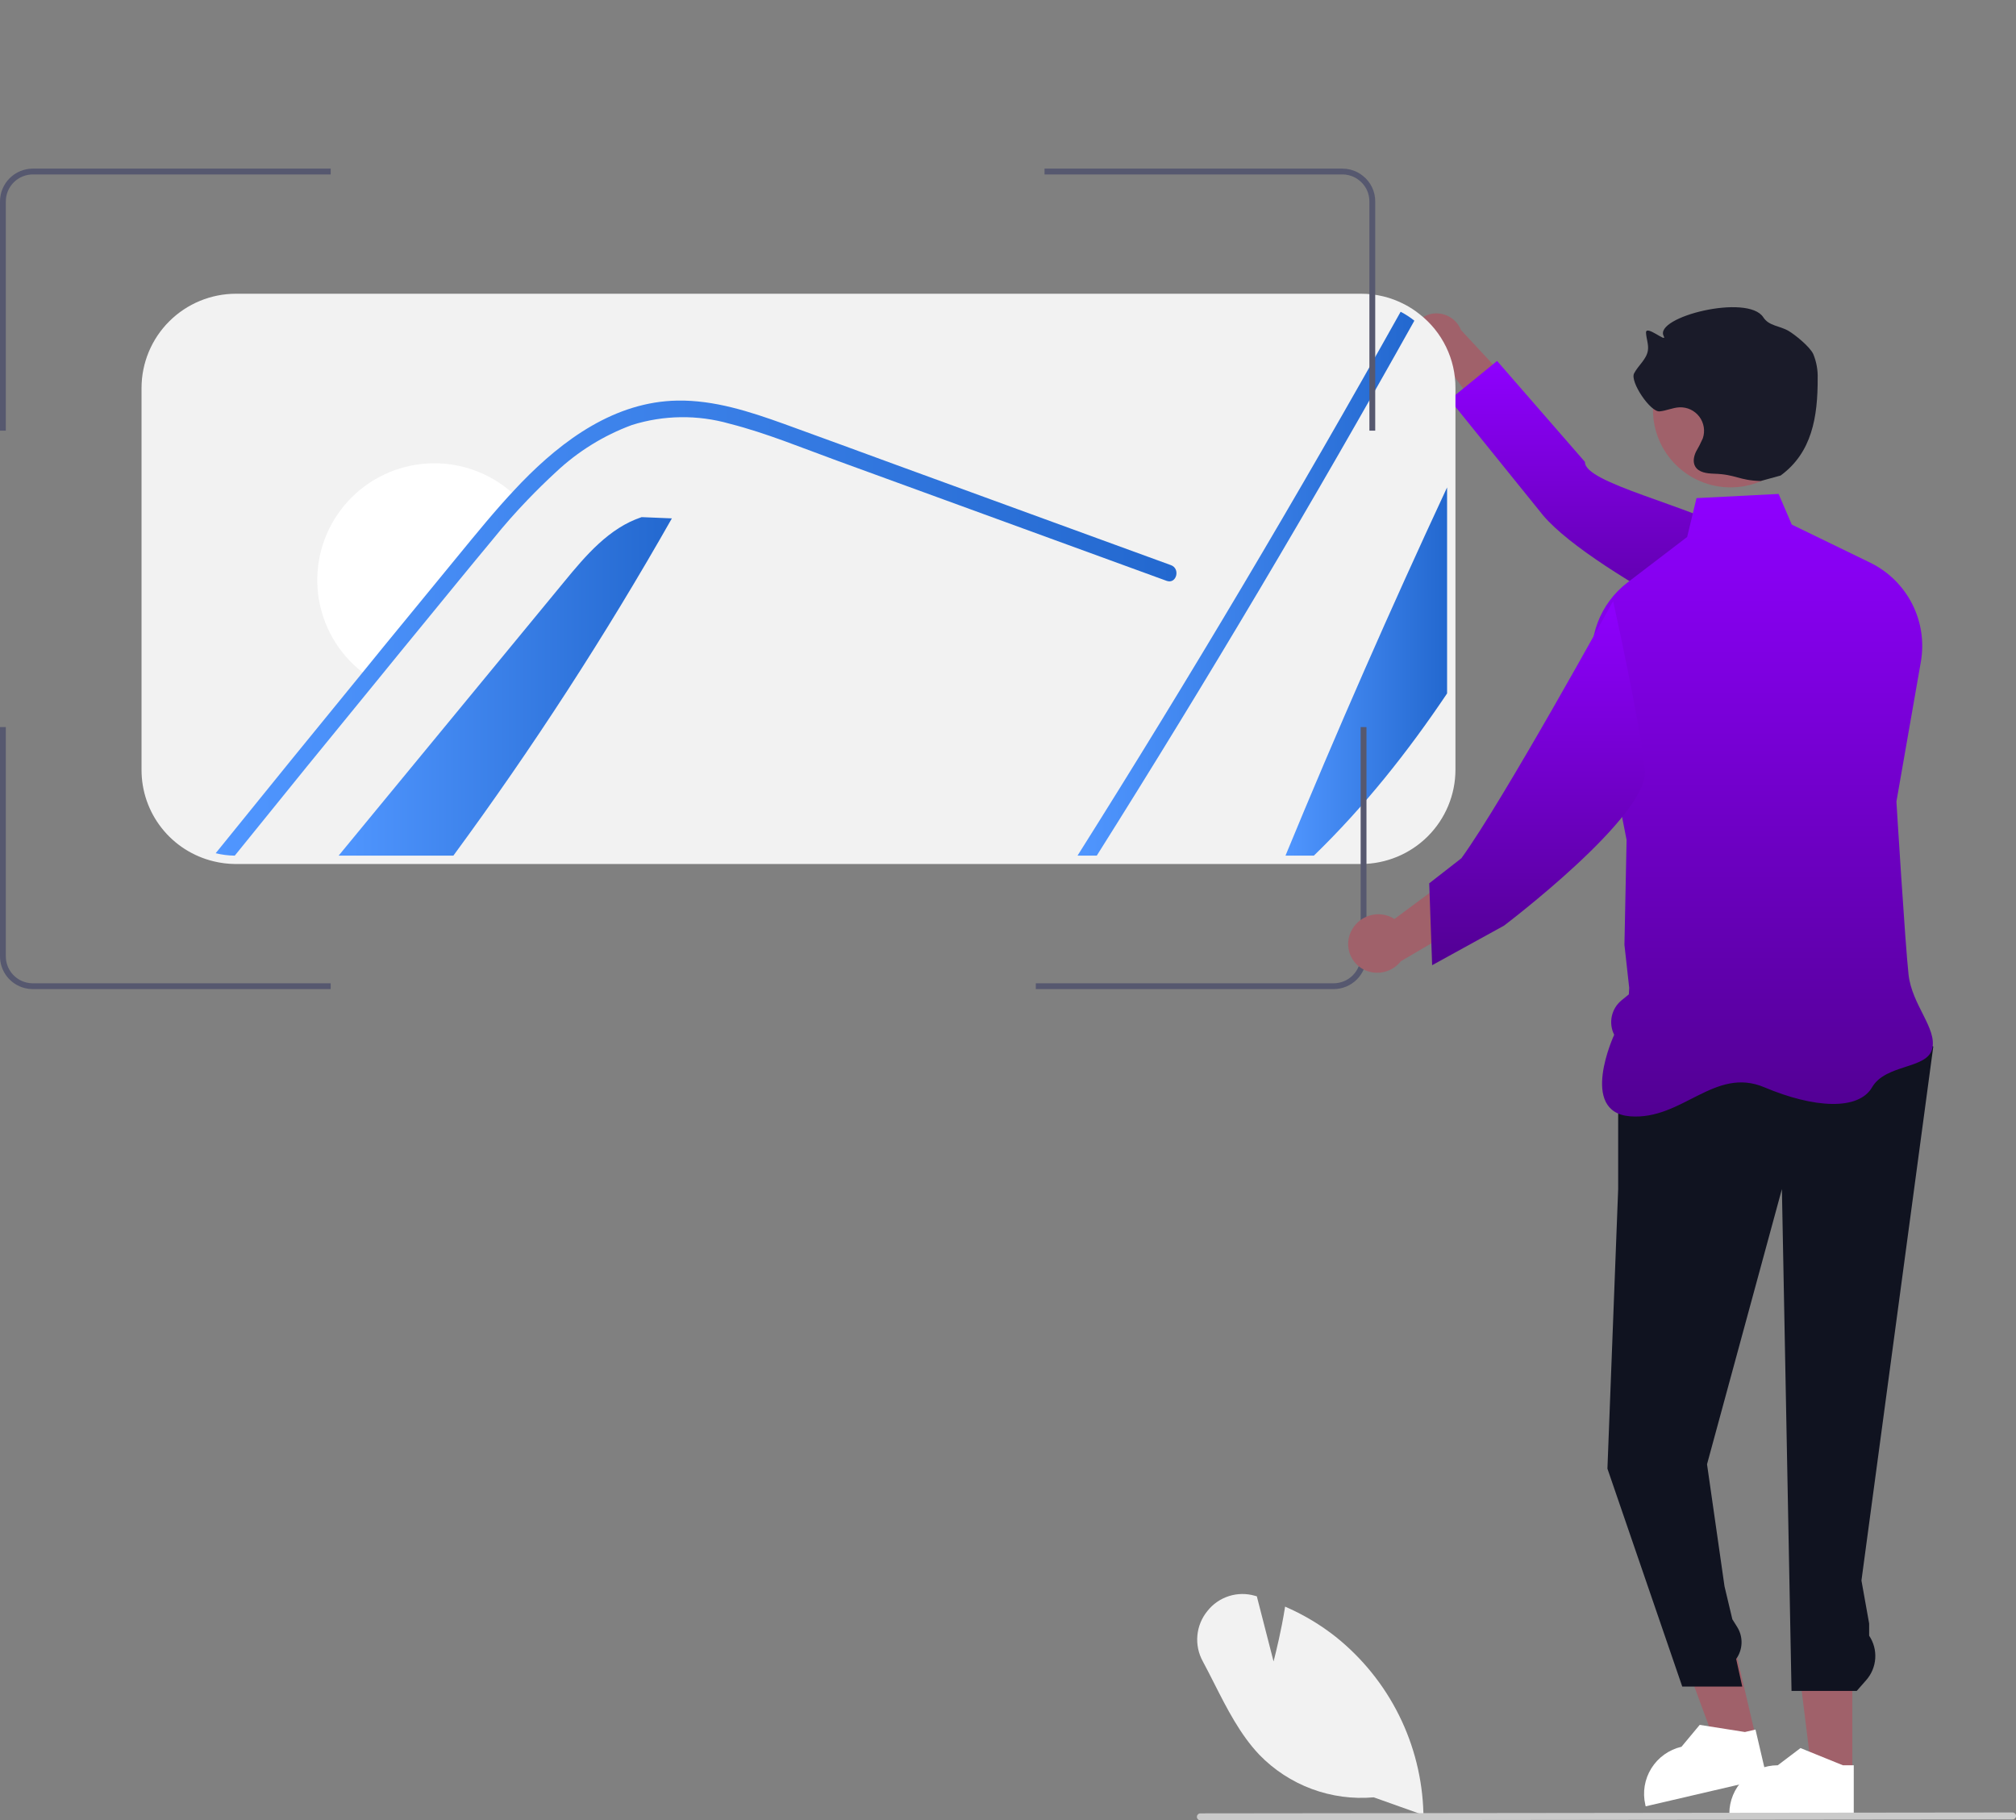 <svg width="340" height="307" viewBox="0 0 340 307" fill="none" xmlns="http://www.w3.org/2000/svg">
<rect x="0" y="0" width="340" height="307" fill="#808080" stroke="none"/>
<g clip-path="url(#clip0_1165_2)">
<path d="M238.056 57.756C238.222 58.906 238.832 59.945 239.755 60.653C240.678 61.361 241.842 61.682 242.998 61.547C243.233 61.516 243.464 61.466 243.691 61.397L253.007 73.872L261.016 71.383L246.402 55.67C246.041 54.756 245.388 53.987 244.543 53.483C243.699 52.978 242.71 52.767 241.733 52.881C241.177 52.952 240.64 53.131 240.154 53.408C239.668 53.686 239.241 54.056 238.898 54.498C238.555 54.94 238.303 55.444 238.155 55.984C238.008 56.523 237.969 57.086 238.04 57.64C238.044 57.679 238.05 57.717 238.056 57.756Z" fill="#A0616A"/>
<path d="M303.844 113.473C303.844 113.473 269.056 97.277 260.256 86.932L244.487 67.401L252.484 60.875L267.306 77.905C267.171 81.484 284.69 85.153 294.108 90.369L303.844 113.473Z" fill="url(#paint0_linear_1165_2)"/>
<path d="M312.397 299.034L305.573 299.034L302.327 272.778L312.398 272.778L312.397 299.034Z" fill="#A0616A"/>
<path d="M312.637 306.135L291.654 306.134V305.869C291.654 303.709 292.514 301.636 294.046 300.108C295.578 298.581 297.655 297.722 299.821 297.722H299.821L303.654 294.821L310.806 297.722L312.638 297.723L312.637 306.135Z" fill="white"/>
<path d="M296.129 293.028L289.484 294.574L280.342 269.741L290.15 267.459L296.129 293.028Z" fill="#A0616A"/>
<path d="M297.981 299.889L277.546 304.645L277.486 304.387C276.993 302.283 277.359 300.07 278.503 298.234C279.647 296.399 281.474 295.093 283.583 294.601L283.584 294.601L286.656 290.908L294.281 292.112L296.065 291.697L297.981 299.889Z" fill="white"/>
<path d="M229.528 145.717H39.593C38.395 145.703 37.202 145.552 36.037 145.267C32.562 144.434 29.471 142.456 27.263 139.653C25.055 136.85 23.859 133.386 23.87 129.821V65.42C23.877 61.208 25.558 57.17 28.546 54.192C31.533 51.215 35.582 49.541 39.805 49.539H229.528C232.085 49.532 234.606 50.147 236.871 51.331C237.773 51.798 238.626 52.353 239.417 52.989C241.307 54.465 242.835 56.352 243.882 58.507C244.93 60.661 245.471 63.026 245.463 65.42V129.821C245.458 134.035 243.778 138.076 240.79 141.056C237.803 144.036 233.752 145.712 229.528 145.717V145.717Z" fill="#F2F2F2"/>
<path d="M216.797 144.309C225.421 123.4 234.505 102.699 244.051 82.203V116.952C237.432 126.808 230.092 136.058 221.582 144.309H216.797Z" fill="url(#paint1_linear_1165_2)"/>
<path d="M238.533 54.086C221.469 84.625 203.614 114.699 184.969 144.309H181.723C200.678 114.235 218.843 83.658 236.218 52.58C237.038 53.004 237.813 53.508 238.533 54.086V54.086Z" fill="url(#paint2_linear_1165_2)"/>
<path d="M113.312 87.427C102.161 107.094 89.855 126.088 76.46 144.309H57.109C69.784 128.906 82.468 113.502 95.161 98.099C98.802 93.664 102.754 89.018 108.216 87.216L113.312 87.427Z" fill="url(#paint3_linear_1165_2)"/>
<path d="M87.596 84.273C85.577 86.371 83.644 88.553 81.823 90.82C77.814 95.635 73.862 100.493 69.897 105.336C67.427 108.349 64.957 111.362 62.515 114.375C61.739 113.878 61.003 113.323 60.313 112.714C56.413 109.337 53.994 104.571 53.574 99.436C53.154 94.302 54.767 89.207 58.068 85.245C61.368 81.283 66.093 78.767 71.23 78.238C76.367 77.709 81.507 79.208 85.549 82.415C86.278 82.981 86.962 83.603 87.596 84.273V84.273Z" fill="white"/>
<path d="M196.74 97.958L159.648 84.428L141.229 77.712C135.231 75.53 129.246 73.037 123.05 71.461C117.662 69.924 111.94 69.998 106.593 71.672C101.825 73.432 97.462 76.133 93.763 79.613C92.126 81.119 90.541 82.673 89.007 84.273C86.989 86.371 85.055 88.553 83.234 90.82C79.226 95.635 75.274 100.493 71.308 105.336C68.838 108.349 66.368 111.362 63.926 114.375C55.768 124.33 47.657 134.307 39.593 144.309C38.508 144.296 37.429 144.159 36.375 143.9C44.787 133.481 53.237 123.086 61.724 112.714C62.698 111.503 63.7 110.278 64.688 109.067C68.824 104.013 72.964 98.963 77.109 93.918C80.313 90.018 83.488 86.089 86.96 82.415C87.271 82.077 87.582 81.753 87.906 81.415C94.949 74.15 103.742 67.73 114.271 67.561C120.468 67.462 126.452 69.419 132.211 71.489C138.407 73.727 144.589 76.008 150.785 78.275L188.131 91.904L197.474 95.311C199.126 95.903 198.42 98.578 196.74 97.958Z" fill="url(#paint4_linear_1165_2)"/>
<path d="M0.983 72.629V33.965C0.985 32.759 1.467 31.602 2.322 30.75C3.178 29.897 4.338 29.418 5.548 29.417H55.772V28.436H5.548C4.078 28.437 2.668 29.02 1.628 30.057C0.588 31.093 0.002 32.499 0 33.965V72.629L0.983 72.629Z" fill="#56586F"/>
<path d="M4.469 165.71C3.473 165.472 2.588 164.905 1.955 164.102C1.322 163.299 0.98 162.306 0.983 161.285V122.627H2.45417e-05V161.285C-0.004 162.526 0.413 163.732 1.181 164.708C1.95 165.684 3.026 166.372 4.236 166.662C4.641 166.761 5.057 166.814 5.474 166.819H55.772V165.838H5.48C5.139 165.834 4.8 165.791 4.469 165.71V165.71Z" fill="#56586F"/>
<path d="M229.475 122.627V161.285C229.474 162.492 228.992 163.649 228.136 164.503C227.281 165.357 226.12 165.837 224.91 165.838H174.686V166.819H224.91C226.381 166.817 227.791 166.234 228.831 165.196C229.871 164.159 230.456 162.752 230.458 161.285V122.627H229.475Z" fill="#56586F"/>
<path d="M228.488 29.931C228.746 30.064 228.99 30.223 229.216 30.405C229.757 30.828 230.195 31.368 230.496 31.985C230.796 32.602 230.951 33.279 230.949 33.965V72.629H231.932V33.965C231.935 33.132 231.747 32.309 231.382 31.559C231.017 30.808 230.485 30.151 229.827 29.638C229.552 29.416 229.255 29.223 228.941 29.061C228.152 28.648 227.275 28.434 226.384 28.436H176.16V29.417H226.384C227.117 29.415 227.839 29.591 228.488 29.931V29.931Z" fill="#56586F"/>
<path d="M318.309 171.549L275.853 173.672L272.905 187.887V200.548L271.095 247.693L283.715 284.452H293.833L292.806 279.795C293.367 279.013 293.683 278.081 293.712 277.119C293.742 276.157 293.485 275.208 292.973 274.392L292.162 273.098L290.84 267.541L287.892 246.953L300.519 200.548L302.142 285.187H313.134L314.746 283.351C315.641 282.331 316.174 281.044 316.262 279.691C316.351 278.338 315.989 276.994 315.233 275.867V273.815L313.935 266.561L326.049 176.511L318.309 171.549Z" fill="#101320"/>
<path d="M299.965 83.304L286.116 84.011L284.542 90.559L274.485 98.238C272.211 99.974 270.469 102.309 269.456 104.981C268.443 107.652 268.198 110.553 268.75 113.356L274.325 141.647L273.963 159.354L274.767 166.605L274.706 167.703L273.475 168.708C272.637 169.392 272.058 170.341 271.832 171.397C271.606 172.453 271.748 173.554 272.233 174.52V174.52C272.233 174.52 266.164 187.609 274.946 188.275C283.727 188.941 289.159 179.832 297.549 183.373C305.94 186.914 313.43 187.329 315.73 183.373C318.03 179.417 325.028 180.339 325.87 176.883C326.711 173.427 322.451 169.514 321.878 164.363C321.306 159.211 319.832 135.193 319.832 135.193L323.954 111.612C324.538 108.273 324.018 104.836 322.471 101.818C320.925 98.801 318.437 96.367 315.383 94.883L302.184 88.473L299.965 83.304Z" fill="url(#paint5_linear_1165_2)"/>
<path d="M227.838 157.135C228.395 155.936 229.399 155.001 230.636 154.529C231.874 154.057 233.247 154.085 234.464 154.608C234.709 154.718 234.945 154.848 235.17 154.997L249.401 144.426L257.318 149.743L236.254 162.121C235.563 163 234.599 163.627 233.514 163.902C232.428 164.178 231.282 164.087 230.253 163.644C229.671 163.386 229.145 163.017 228.705 162.556C228.265 162.096 227.921 161.554 227.691 160.96C227.462 160.367 227.352 159.735 227.367 159.099C227.383 158.464 227.524 157.837 227.782 157.256C227.8 157.215 227.819 157.175 227.838 157.135Z" fill="#A0616A"/>
<path d="M272.054 101.386C272.054 101.386 253.607 134.894 246.463 144.749L241.04 148.975L241.532 162.785L253.65 156.115C253.65 156.115 278.104 137.637 277.403 129.944C276.701 122.25 272.054 101.386 272.054 101.386Z" fill="url(#paint6_linear_1165_2)"/>
<path d="M291.865 82.198C299.093 82.198 304.951 76.353 304.951 69.143C304.951 61.934 299.093 56.089 291.865 56.089C284.638 56.089 278.779 61.934 278.779 69.143C278.779 76.353 284.638 82.198 291.865 82.198Z" fill="#A0616A"/>
<path d="M296.922 81.128C293.166 81.005 292.825 80.015 289.07 79.892C287.874 79.853 286.463 79.69 285.885 78.645C285.473 77.901 285.663 76.963 286.025 76.194C286.454 75.46 286.84 74.702 287.182 73.924C287.388 73.314 287.442 72.663 287.34 72.027C287.237 71.392 286.981 70.79 286.593 70.276C286.205 69.761 285.698 69.348 285.114 69.073C284.531 68.798 283.889 68.669 283.244 68.697C282.101 68.746 281.028 69.282 279.888 69.38C278.325 69.514 274.869 64.367 275.589 62.976C276.289 61.623 277.699 60.601 277.92 59.094C278.065 58.108 277.657 57.129 277.602 56.134C277.519 54.659 281.267 57.985 280.581 56.676C278.897 53.465 294.763 49.484 297.376 53.506C298.352 55.01 300.092 54.907 301.642 55.81C302.659 56.401 305.225 58.443 305.809 59.715C306.345 61.013 306.598 62.41 306.552 63.813C306.575 70.34 305.579 76.343 300.302 80.201" fill="#1A1B29"/>
<path d="M231.681 303.129C228.132 303.441 224.559 302.958 221.221 301.716C217.884 300.474 214.866 298.504 212.389 295.95C209.151 292.544 206.929 288.16 204.779 283.92C204.154 282.686 203.507 281.411 202.849 280.188C202.116 278.855 201.799 277.333 201.94 275.819C202.081 274.305 202.674 272.867 203.641 271.692C204.568 270.517 205.827 269.646 207.254 269.191C208.682 268.736 210.214 268.718 211.652 269.139L211.966 269.229L214.788 280.216C215.209 278.577 216.113 274.885 216.684 271.267L216.732 270.964L217.013 271.089C219.96 272.39 222.732 274.056 225.261 276.048C229.743 279.634 233.388 284.151 235.944 289.284C238.499 294.417 239.903 300.044 240.058 305.774L240.065 306.115L231.681 303.129Z" fill="#F2F2F2"/>
<path d="M339.415 306.849L202.442 307C202.287 307 202.139 306.938 202.03 306.828C201.92 306.719 201.859 306.571 201.859 306.416C201.859 306.262 201.92 306.114 202.03 306.004C202.139 305.895 202.287 305.833 202.442 305.833L339.415 305.682C339.492 305.682 339.568 305.697 339.639 305.726C339.71 305.755 339.775 305.798 339.83 305.852C339.884 305.907 339.927 305.971 339.957 306.042C339.986 306.113 340.002 306.189 340.002 306.266C340.002 306.343 339.986 306.419 339.957 306.489C339.927 306.56 339.884 306.625 339.83 306.679C339.775 306.733 339.71 306.776 339.639 306.805C339.568 306.835 339.492 306.85 339.415 306.849Z" fill="#CACACA"/>
</g>
<defs>
<linearGradient id="paint0_linear_1165_2" x1="274.165" y1="60.875" x2="274.165" y2="113.473" gradientUnits="userSpaceOnUse">
<stop stop-color="#8F00FF"/>
<stop offset="1" stop-color="#520093"/>
</linearGradient>
<linearGradient id="paint1_linear_1165_2" x1="216.797" y1="117.692" x2="244.051" y2="117.685" gradientUnits="userSpaceOnUse">
<stop stop-color="#5096FF"/>
<stop offset="1" stop-color="#2368CF"/>
</linearGradient>
<linearGradient id="paint2_linear_1165_2" x1="181.723" y1="104.996" x2="238.533" y2="104.976" gradientUnits="userSpaceOnUse">
<stop stop-color="#5096FF"/>
<stop offset="1" stop-color="#2368CF"/>
</linearGradient>
<linearGradient id="paint3_linear_1165_2" x1="57.109" y1="119.84" x2="113.312" y2="119.808" gradientUnits="userSpaceOnUse">
<stop stop-color="#5096FF"/>
<stop offset="1" stop-color="#2368CF"/>
</linearGradient>
<linearGradient id="paint4_linear_1165_2" x1="36.375" y1="111.415" x2="198.413" y2="111.214" gradientUnits="userSpaceOnUse">
<stop stop-color="#5096FF"/>
<stop offset="1" stop-color="#2368CF"/>
</linearGradient>
<linearGradient id="paint5_linear_1165_2" x1="297.221" y1="83.304" x2="297.221" y2="188.31" gradientUnits="userSpaceOnUse">
<stop stop-color="#8F00FF"/>
<stop offset="1" stop-color="#520093"/>
</linearGradient>
<linearGradient id="paint6_linear_1165_2" x1="259.229" y1="101.386" x2="259.229" y2="162.785" gradientUnits="userSpaceOnUse">
<stop stop-color="#8F00FF"/>
<stop offset="1" stop-color="#520093"/>
</linearGradient>
<clipPath id="clip0_1165_2">
<rect width="340" height="307" fill="white"/>
</clipPath>
</defs>
</svg>
